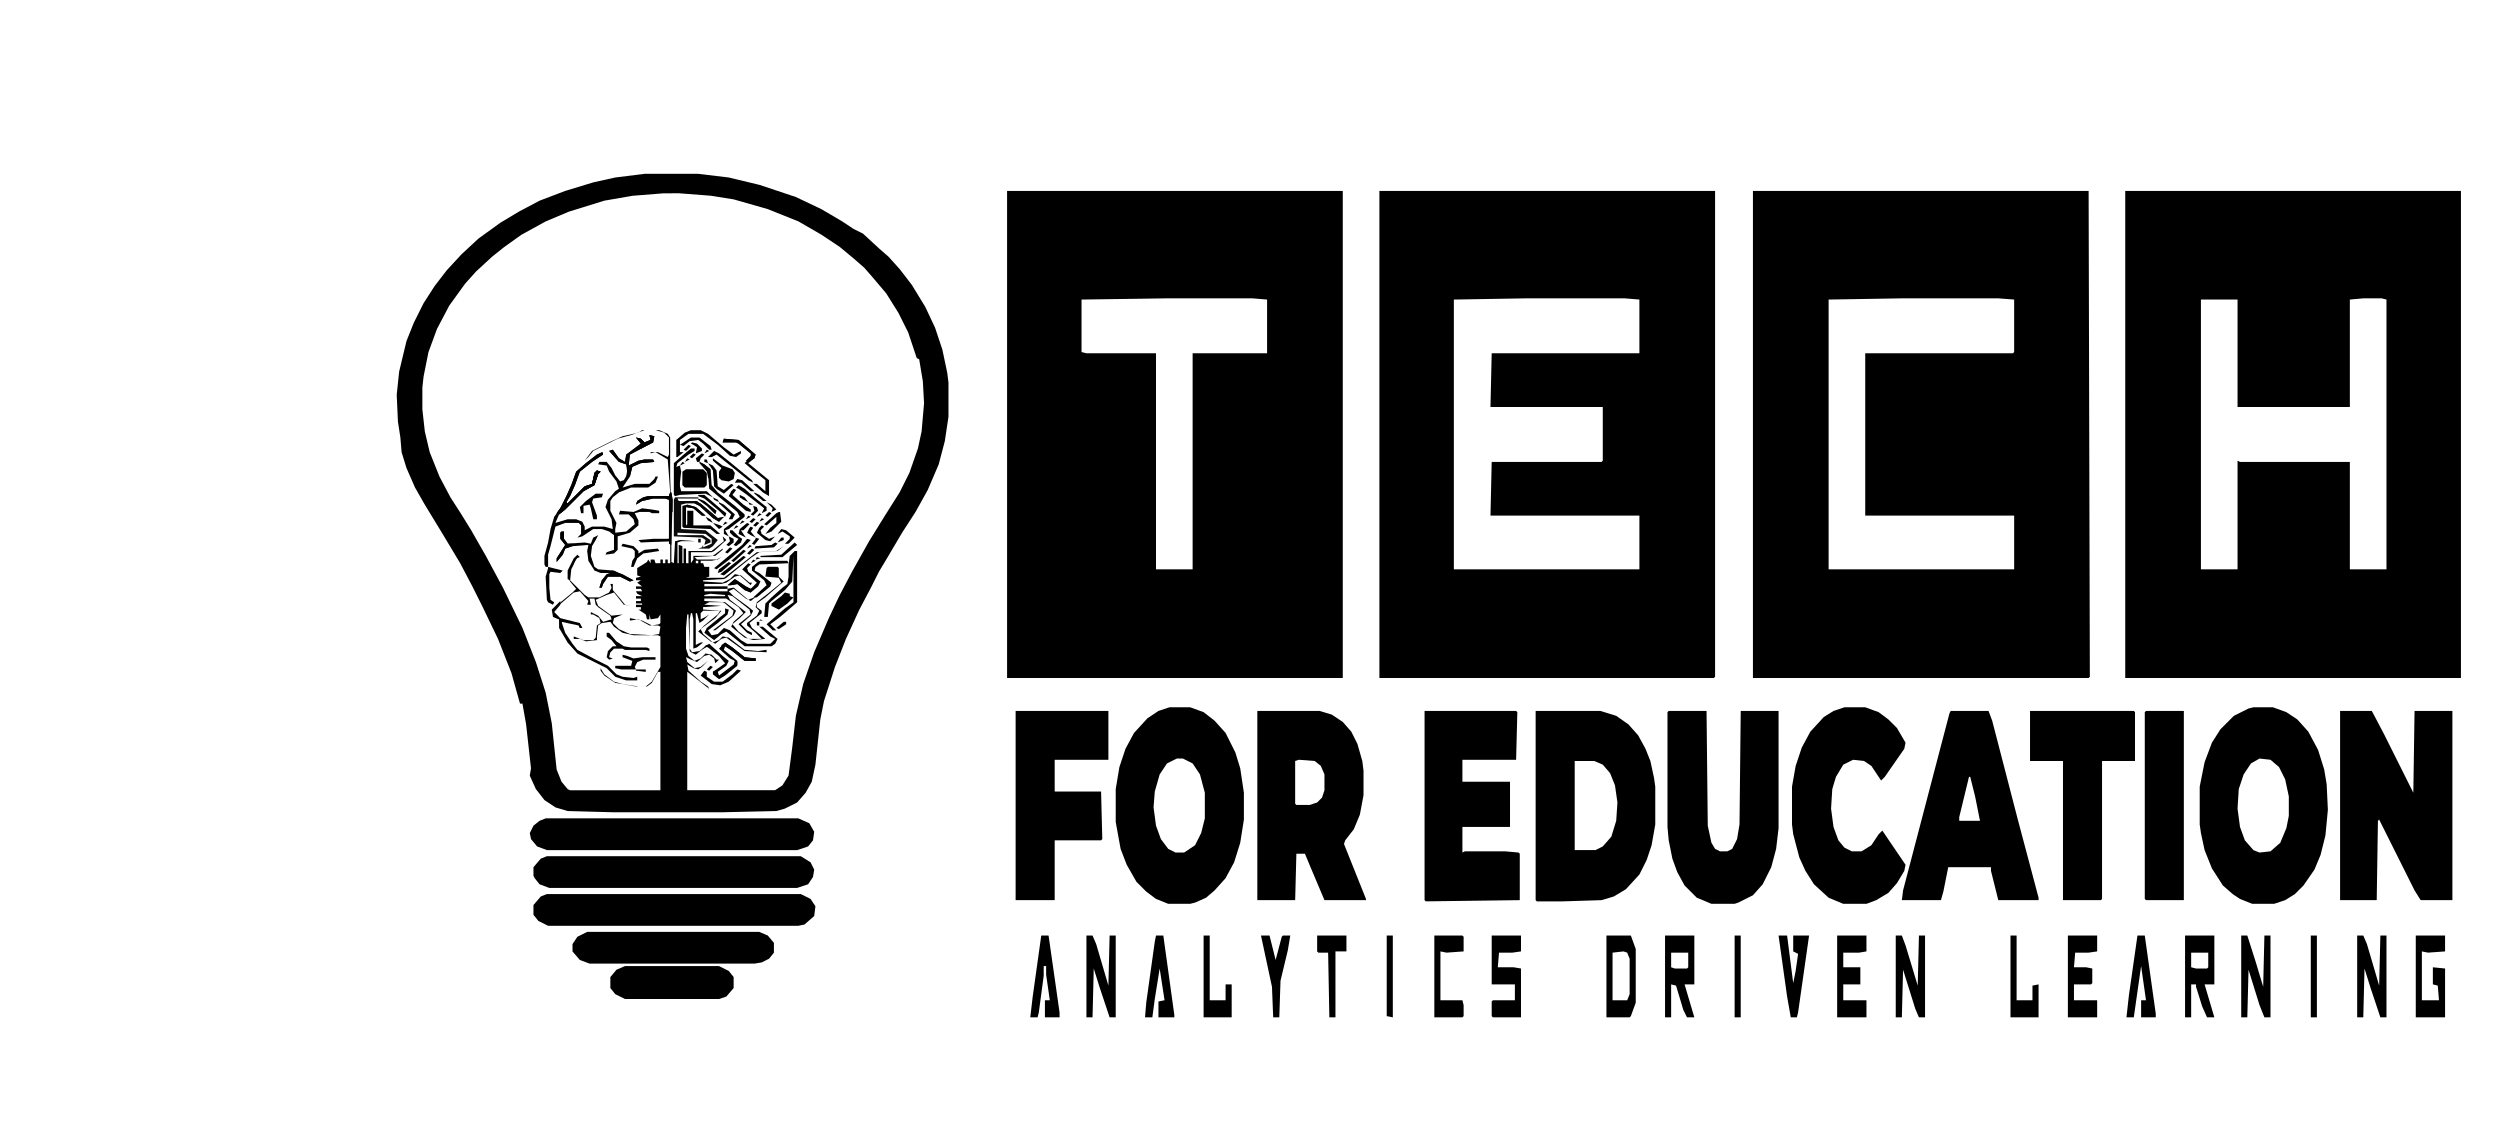 <?xml version="1.0" encoding="UTF-8"?>
<svg version="1.1" viewBox="0 0 2048 938" width="1202" height="551" xmlns="http://www.w3.org/2000/svg">
<path transform="translate(825,156)" d="m0 0h275v399h-275zm131 88-70 1v43l4 1h57v177h30v-177h61v-44l-12-1z"/>
<path transform="translate(1741,156)" d="m0 0h275v399h-275zm195 88-11 1v88h-92v-88h-30v221h30v-89l2 1h90v88h30v-221l-4-1z"/>
<path transform="translate(1436,156)" d="m0 0h275l1 398-1 1h-275zm122 88-60 1v221h152v-44h-122v-133h121l1-1v-43l-13-1z"/>
<path transform="translate(1130,156)" d="m0 0h275v398l-1 1h-274zm120 88-59 1v221h152v-44h-122l1-44h90l1-1v-44h-92l1-44h121v-44l-12-1z"/>
<path transform="translate(528,142)" d="m0 0h44l25 3 25 6 30 10 21 10 17 10 9 6 8 4 13 12 8 7 9 10 10 13 11 18 8 17 6 18 4 19 1 8v28l-3 20-5 19-9 21-10 18-11 17-13 22-6 10-6 12-10 19-11 24-9 23-9 28-3 15-4 37-3 14-5 9-7 8-10 5-7 2-44 1h-90l-37-1-10-3-9-6-7-9-5-11 1-6-4-36-3-17h-2l-7-25-11-28-13-27-8-16-10-19-15-25-14-23-8-14-7-16-4-13-1-12-2-13-1-22 2-19 6-25 6-15 8-16 9-14 10-13 12-13 14-13 18-13 15-9 17-9 21-8 23-7 18-4zm15 16-25 2-23 4-29 9-19 8-20 11-14 10-10 8-13 12-9 10-13 18-10 19-7 19-4 20-1 9v18l2 18 4 17 8 20 9 17 9 14 8 13 12 21 14 26 16 33 11 28 8 25 5 25 4 38 4 10 5 6 2 1h74v-97h-2l-5 9-4 3h-9l-17-3-9-6-3-4v-2l3 5 8 6 7 2 13 2h6l5-4 7-12v-25l-2-1h-20l-9-2-7-5-3-4-7 1-3 2-1 9v3l-9 1-5-2h-5v-2l8 3h8l2-2 1-10 3-2-1-4-5-3h-2v-2l6 3 4 5 7-2-1-3-10-7-2-2-1-5h-4l1 5h-3l1-3-7-8-5 1-14 12-3 4 4 5 18 5 2 3h-2l-1-3-8-2h-6l1 8 10 14 9 6 17 8 8 8 5 2 9 1h3-9l-9-3-7-7-24-12-7-8-7-12-1-7-4-2-1-6 5-5 11-9 3-3-5-6-1-2v-7l5-10 3-2-6 9-1 2v9l12 12 3 2h9l8-4 2-4-1-3h2v5l6 7 4 5 5 1-6-1-8-10-6 2-9 4 2 5 11 8 9-1-7 3-1 4 5 5 9 4 18 1 6-1 1-6-2-1h-7l-9-5-7 1v-2l10 2 8 4 6-1 1-1v-7l-2 3-6 1-1-4v4h-2l-1-4-6-4h2v-2h-4v-2h5v-1h-5v-2h4v-2h-4v-2h5l-4-2-1-2h5l-1-2h-4v-2h5l-4-3 3-2h-4v-2l4-1-3-1v-6l8-5 1-2 2 3v-3h3l1 3h4v-3h2v3h2v-3h2v3h2v-16l-1-2h-23l23-2 1-14v-18l-4-2h-10l-9 2-2 1 7-3 17-1 1-3-1-14-1-13-10-6-4 1v-1h6l8 4 1-2v-14l-4-4-7-2h-9l-11 4-11 3-20 10-4 5-3 3 6-8 16-8 9-4 13-3 3-2h14l7 3 2 3v32l1 29v41l2 1 1-18 4-1 13 1h-12l-3 1v17h1v-15l3 1v14h1v-12h2v12h2v-10h19l10-8-1-4 3 3-10 9-2 1h-17v9l2-3v-3h16l8-6v1l-6 5-17 1 2 2h16l4-2-3 2-5 1h-9v2h2l1 3h4v8l-3 1h15l9-7 14-11 4-3 16-1 6-4-5 4-15 1-6 4-10 8-11 9-2 1-17 1v1l16 1 6-3 4-4 5 1 7 6h2l-1 2-9-8-4 1-7 5-4 1h-14v2h19v2l5-1 12 10 5-2 11-10-2-4-11-9 5-5 2-1h22l-23 1-4 3v3l13 10v2l-11 9-5 4-4-2-10-8-4 2 4 4 11 8 5 4-2 4-8 7 5 5 4 2v2l-4-2-7-7 10-8-1-4-14-11-4-1 2 4 13 10-5 5-6 5 5 6 8 6h11l-5-5-7-6v-2l8-6 2-4-3-3 1-4 9-7 11-9-2-4-11-1 1-7 1-1h8l1 1v7l4 4-15 13-7 5v3l4 3v2l-10 8 2 4 11 9-10 1-7-2-11-9 2-4 8-7-4-5-10-7h-18v2l17 1 9 7-2 4-15 12h-2l16-12 1-4-7-6-2-1h-11l-4 2 14 1-15 1v2l15 1-5 6-12 9 2 4 8 7 5-2 3-3 5 1 13 10 11 1 7-1v2l-18-1-11-8-4-3-4 1-5 4-4-2-10-8 5-5 11-9 2-3h-14l-2 2v5l4-2 3-2-5 5-3 2-2-8h-1v26l4-2h2l-5 4-3 1v-24l-1-5h-1l-1 5v24l2 3 6-1 6-5 4 2 13 11-1 3-8 6 2 4 8-6 5-4v-3l-10-8-2-3 5-3 11 9 4 3h9v2l-9-1-10-8-6-4-2 1 1 4 11 9v2l-10 8-5 3-5-5 4-2 7-5-6-7-9-7-5 3-5 4-4-2-1-1-1-30h-1l-1 11v17l2 6 5 4 5-2 4-4 5 1 4 4h2l-3 3-1-4-4-3-4 1-6 5-5-2-4-2 1 4 6 5 5-1 6-5-5 5-3 2-4-1-5-3 1 5 10 9 6 4 1 2-14-11-4-3v97h72l6-4 5-8 3-23 3-26 6-26 9-26 12-28 9-19 10-19 14-25 13-21 12-19 8-16 7-20 3-14 2-23-1-18-3-18-2-1-7-21-8-16-10-16-11-13-7-8-8-7-12-10-15-10-19-11-25-10-28-8-19-3-26-2zm208 133 1 2zm-181 168v2h2v-2zm7 12m0 11v2h19v-2zm5 4-5 1v1h17v-1zm-46 18m-110 65 1 2z"/>
<path transform="translate(1917,582)" d="m0 0h26l10 19 24 48 1-67h31v155h-26l-5-8-29-58-1 1-1 65h-30z"/>
<path transform="translate(1258,582)" d="m0 0h53l13 4 10 7 8 9 6 11 4 10 3 14 1 7v31l-3 17-4 12-6 12-11 12-10 6-10 3-32 1h-21l-1-1zm32 41v73h17l6-3 7-8 4-13 1-15-2-14-4-10-6-7-7-3z"/>
<path transform="translate(958,579)" d="m0 0h17l11 4 9 7 9 10 8 16 4 13 3 20v22l-3 19-5 16-7 13-9 10-7 6-9 4-4 1h-18l-10-4-8-6-8-8-8-14-5-13-4-22v-27l3-18 5-15 7-13 11-12 9-6zm6 42-8 4-6 9-4 14-1 13 2 15 4 11 6 8 6 3h7l9-6 5-10 3-12v-21l-4-15-6-9-8-4z"/>
<path transform="translate(1846,579)" d="m0 0h16l11 4 9 6 9 10 8 15 5 16 2 12 1 21-2 21-4 16-5 12-9 13-7 7-8 5-9 3h-18l-10-4-6-4-8-7-9-14-6-15-3-14-1-7v-31l4-20 6-16 7-11 11-11 12-6zm5 42-7 4-6 9-4 12-1 16 2 15 4 11 7 8 5 2 9-1 8-7 5-12 2-10v-16l-3-14-5-10-7-6z"/>
<path transform="translate(1030,582)" d="m0 0h51l10 3 9 6 7 8 5 10 4 14 1 8v20l-3 16-5 12-7 9-1 3 18 45v1h-34l-11-26-5-12h-7l-1 38h-31zm34 40-3 1v35l1 1h11l6-2 4-4 2-6v-13l-3-7-5-4z"/>
<path transform="translate(1367,582)" d="m0 0h31l1 94 3 14 3 5 4 2h6l4-2 4-8 2-12 1-93h31v96l-2 17-4 15-7 14-8 9-12 6-3 1h-19l-12-5-10-10-6-11-4-11-3-15-1-11v-94z"/>
<path transform="translate(1167,582)" d="m0 0h75l1 1-1 39h-44v18h39v37h-39v21l2-1h33l11 1 1 1v38l-77 1-1-1z"/>
<path transform="translate(1598,582)" d="m0 0h31l3 8 21 81 17 64v2h-33l-6-24v-3h-35l-4 20-2 7h-32l1-8 22-84 16-61zm15 54-8 33v3h17l-4-20-4-16z"/>
<path transform="translate(1511,579)" d="m0 0h17l11 4 8 6 7 7 7 12-1 5-16 23-3 3-8-12-6-4-9-1-8 4-6 10-3 10-1 16 2 15 4 11 5 6 6 3h8l8-5 6-9 3-3 19 28-1 5-6 10-7 8-10 6-8 3h-19l-12-5-12-11-7-11-5-11-5-19-1-8v-31l3-17 5-15 7-13 11-12 8-5z"/>
<path transform="translate(832,582)" d="m0 0h76v40h-44v26h38l1 39-1 1h-38v49h-32z"/>
<path transform="translate(1663,582)" d="m0 0h85l1 1v40h-27v113l-1 1h-31v-114h-27z"/>
<path transform="translate(447,670)" d="m0 0h207l9 4 4 7-1 7-4 5-9 3h-205l-8-3-5-6-1-5 3-6 5-4z"/>
<path transform="translate(448,732)" d="m0 0h208l8 4 4 6-1 8-8 7-5 1h-205l-8-4-4-5v-8l6-7z"/>
<path transform="translate(448,701)" d="m0 0h208l8 5 3 6-1 6-4 6-9 3h-203l-8-3-4-5-1-2v-7l6-7z"/>
<path transform="translate(1758,582)" d="m0 0h31v155h-31l-1-1v-153z"/>
<path transform="translate(481,763)" d="m0 0h141l7 3 5 6v8l-4 5-6 3-6 1h-135l-8-3-6-7v-6l4-6z"/>
<path transform="translate(512,791)" d="m0 0h77l8 4 4 5v9l-6 7-6 2h-77l-8-4-4-5v-9l5-6z"/>
<path transform="translate(1222,766)" d="m0 0h24v13l-7 1h-11l-1 12h13l6 1v40h-23l-1-1v-12l1-1h18v-13h-19z"/>
<path transform="translate(1790,766)" d="m0 0h24v40h-8l8 27h-6l-4-9-5-16v-2h-4v27h-5zm5 14v12l4 1h9l1-1v-12z"/>
<path transform="translate(1364,766)" d="m0 0h24v40h-8l8 27h-6l-3-6-6-20-4-1v27h-5zm5 14v12l3 1h10l1-1v-12z"/>
<path transform="translate(1694,766)" d="m0 0h24v13l-7 1h-11l-1 12h10l5 1v12l-1 1h-14v13h19v14h-24z"/>
<path transform="translate(1505,766)" d="m0 0h24v13l-6 1h-13v12h14v14h-14v13h19v14h-24z"/>
<path transform="translate(1979,766)" d="m0 0h24v13l-14 1-5-1v40h14l-1-12-4-1v-14l10 1v40h-24z"/>
<path transform="translate(1316,766)" d="m0 0h20l4 11v44l-4 11-1 1h-19zm14 13-9 1v39h12l2-5v-29l-2-5z"/>
<path transform="translate(1553,766)" d="m0 0h5l3 8 10 33 1-41h5v67h-5l-3-7-10-32-1 39h-5z"/>
<path transform="translate(1931,766)" d="m0 0h5l3 7 10 34 1-41h5v67h-5l-8-24-5-16-1 40h-5z"/>
<path transform="translate(1836,766)" d="m0 0h5l7 22 6 20 1-42h5v67h-5l-4-10-9-29-1 39h-5z"/>
<path transform="translate(890,766)" d="m0 0h5l3 7 10 34 1-41h5v67h-5l-8-24-5-16-1 40h-5z"/>
<path transform="translate(532,356)" d="m0 0 4 1-1 5-19 10-1 9 8-4 5-1h7l1 2-11 1-7 3-2 8-6 9 10-3h12l4-4 1-2h2l-2 5-6 4h-14l-10 4-5 4-2 3v8l5 10-1 5v3l9-1 7-6-1-4-4-4h-8l1-3 11 1 7-3 8 1 6 1v2h-6l-2-1h-8l-4 1 3 6v4l-7 6-10 3v11l-3 3-7 1 1-2 6-2v-12l-4-3-6-2h-7l-9 6-4 1 3-3v-7l-2-2h-11l-8 3-4 16-2 7v10h-2l-1-2v-7l3-11 2-11 3-10 5-7 5-10 4-9 4-11 8-7 9-7 5-2v2l-9 6-10 8-4 11-4 9-3 5 1 1 14-14 6-2 2-9 2-2 3 1-2 2-3 9-9 5-15 15-5 4-3 7 10-3h7l5 2 2 4v3l6-3h10l7 2-1-8-5-10 2-6 6-7 3-2-2-6-6-8-2-5-7-1 1-2h6l4 5 3 6 4 5 3-1 3-5-1-8-6-2-8-9 3-1 5 7 5 3 1-6 12-9-4-5 4 1 3 3 5-2z"/>
<path transform="translate(1175,766)" d="m0 0h23l1 1v12l-14 1-5-1v40h18l1 4v9l-1 1h-23z"/>
<path transform="translate(947,766)" d="m0 0h6l9 65v2h-13v-13l5-1-4-26-4 25-2 15h-6l1-12 7-50z"/>
<path transform="translate(1457,766)" d="m0 0h7l5 39 2-10 2-14-4-2v-13h13l-9 63-1 4h-5l-3-17z"/>
<path transform="translate(853,766)" d="m0 0h6l9 63v4h-12v-14h4l-3-21v-7h-2v8l-4 30-1 4h-6l2-17z"/>
<path transform="translate(1751,766)" d="m0 0h6l9 64v3h-12v-14h4l-4-28-6 42h-6l2-18z"/>
<path transform="translate(986,766)" d="m0 0h5v53h13v-13h5v27h-23z"/>
<path transform="translate(1647,766)" d="m0 0h5v53h13v-12l5-1v27h-23z"/>
<path transform="translate(1033,766)" d="m0 0h7l5 20 5-19 1-1h6l-2 12-6 25-1 30h-5l-1-25-6-28z"/>
<path transform="translate(1079,766)" d="m0 0h24v13h-9v54h-5l-1-53h-8l-1-1z"/>
<path transform="translate(553,407)" d="m0 0h19v1h-17l1 2h15l10 8 7 6 5-1-4 4-5-3-11-10-4-2h-7l-4 1v20l20 1 10 8-4 5-3 2h-9l3-1 1-2v2l7-3v-4l-5-4-23-1v2h21l6 4v2l-5 2 1-4-3-2-23-1v-30z" fill="#0B0B0B"/>
<path transform="translate(1893,766)" d="m0 0h5v67h-5z"/>
<path transform="translate(1421,766)" d="m0 0h5v67h-5z"/>
<path transform="translate(1136,766)" d="m0 0h5v67l-5-1z"/>
<path transform="translate(562,384)" d="m0 0h14l3 3v10l-2 2h-16l-2-2v-11z"/>
<path transform="translate(651,451)" d="m0 0h2v42l-14 12-8 6 5 5h-3l-5-5 15-13 7-5v-38l-1 21-6 7-11 9-2 2-1 11h-3l1-11 5-5 9-8 4-3 1-6v-10l1-7z"/>
<path transform="translate(460,435)" d="m0 0h2v6l3 4 14-1 5 1 2-5 4-2-2 4-3 5-1 8 3 9 3 2 13 1 16 8-3 1-8-4h-10l-4 6-1 3h-2l2-6 4-5 3-1h-8l-5-2-5-8-1-8 1-5-13 1-6 2-2 5-5 6v-3l7-11-4-5v-5z"/>
<path transform="translate(594,526)" d="m0 0 6 4 10 8 9 1v2h-9l-10-8-6-4-1 3 11 9v4l-10 8-5 3-5-4v-2l10-7-5-6-9-7-3-1 4-2 11 10 5 4-2 4-7 5 1 3 12-9 1-3-4-2-9-8z"/>
<path transform="translate(459,492)" d="m0 0v3l-5 6 5 5 16 4 2 4h-2l-1-2-14-3 3 9 6 9 4 5 15 8 10 5 7 7 5 2 9 1 3-1v3h-9l-9-3-7-7-24-12-8-9-7-12v-7l-5-2-1-6 5-5z"/>
<path transform="translate(563,413)" d="m0 0 7 2 8 7h-3l-7-6-6-1v15l1-1v-11h5v12h14l8 7h-3l-5-4-22-1-1-1v-17z" fill="currentColor"/>
<path transform="translate(566,367)" d="m0 0h3v2l-5 3-9 7-1 3 3-1 1 5-1 9v3l1 4h21l5 5-6-3-21 1-4 1-1-1v-26l8-7z" fill="currentColor"/>
<path transform="translate(493,370)" d="m0 0 1 2-9 6-10 8-4 11-4 9-3 5 1 1 14-14 6-2 2-9 2-2 3 1-2 2-3 9-9 5-15 15-5 4-2-1 3-4 5-10 4-9 4-11 8-7 9-7z"/>
<path transform="translate(594,498)" d="m0 0 3 1-1 4-8 7-8 6 3 4 5-1 5-5 5 2 9 8 5 3h19l4-4-4-2-9-8h3l12 10-2 4-3 2h-22l-15-12-4 2-6 5-8-6 2-4 11-9 4-3z"/>
<path transform="translate(532,356)" d="m0 0 4 1-1 5-19 10-1 9 8-4 5-1h7l1 2-11 1-7 3-2 8h-3l1-6-1-4-6-2-8-9 3-1 5 7 5 3 1-6 12-9-4-5 4 1 3 3 5-2z"/>
<path transform="translate(549,403)" d="m0 0h1l1 6-1 37-2-1v-2l-23 1-2-2 12-1h13v-32l-3-1h-10l-9 2-5 3 1-3 5-3 4-1h17z" fill="currentColor"/>
<path transform="translate(573,378)" d="m0 0 4 2 5 4 1 13 5 6 14 11 8 7v2l-13 10-3 1 3 5-4-2v-4l13-10-2-4-17-14-6-5-1-13-7-8z"/>
<path transform="translate(593,359)" d="m0 0 12 1 14 12-1 3-5 4 17 14v13l-5-3-8-7h3l7 6v-9l-10-8-7-6 5-5v-3l-10-8-2-1h-11z"/>
<path transform="translate(584,375)" d="m0 0 8 6 8 3 2 3-1 5-4 2-6-1-2-2v-5l2-3-7-6z"/>
<path transform="translate(566,352)" d="m0 0h8l6 3 13 11 8 6 6-3v2l-4 3-5-1-10-9-12-9h-12l-7 5v10h3l-5 4h-1v-14l7-6z"/>
<path transform="translate(623,459)" d="m0 0h22l1 2-24 1-3 2-1 3 4 2 10 8-1 3-11 9h-3l11-10-2-4-10-8v-3l5-4z" fill="currentColor"/>
<path transform="translate(643,485)" d="m0 0 4 1v2l3 1-5 5-7 5-6-3v-2l8-6z"/>
<path transform="translate(613,461)" d="m0 0 2 1-3 3 1 3 10 8-2 4-6 5-5-2-6-5-5 1h-3l6-5 9 6 4 2 5-5-12-11z"/>
<path transform="translate(489,385)" d="m0 0 3 1-2 2-3 9-9 5-15 15-5 4-2-1 5-7 4-1 14-14 6-2 2-9z" fill="currentColor"/>
<path transform="translate(497,518)" d="m0 0h2l6 7 6 4 6 1h13l2 1v2l-3-1h-17l-2-1h-7l-3 3-1 4 3 1-3 1-2-2 1-5 4-4h3l-4-5-4-3z"/>
<path transform="translate(488,404)" d="m0 0h6l-1 3-7 1-1 3 4 11v3h-3l-2-9-1-3-5 1v6h-2l-1-5 5-5z" fill="currentColor"/>
<path transform="translate(604,548)" d="m0 0 3 1-10 9-7 3-7-1-9-7 3-4 2 1v4l6 4h7l8-6z"/>
<path transform="translate(510,536)" d="m0 0 4 1 5 2 7-1h11v2h-10l-5 2-2 4 1 2h-12l-5-1v-2h13l1-4-8-3z"/>
<path transform="translate(449,464)" d="m0 0 12 3-2 2-8-1-1 2v11l1 10 3 2-1 2-4-2-1-2-1-19 2-7z"/>
<path transform="translate(549,403)" d="m0 0h1l1 6v10h-2l-1-10-3-1h-10l-9 2-5 3 1-3 5-3 4-1h17z" fill="currentColor"/>
<path transform="translate(510,445)" d="m0 0 9 2 4 4v2l5-3 11-1 1 2-13 2-5 4-3 7h-2l1-5 2-3v-5l-2-2-9-2z"/>
<path transform="translate(585,369)" d="m0 0 4 2 10 8 17 14 1 2-4-2-11-9-15-12-4 2h-3z"/>
<path transform="translate(594,526)" d="m0 0 6 4 10 8 9 1v2h-9l-10-8-6-4-3 2v-3z" fill="currentColor"/>
<path transform="translate(501,467)" d="m0 0 9 3 9 5-3 1-8-4h-10l-4 6-1 3h-2l2-6 4-5 3-1z"/>
<path transform="translate(580,379)" d="m0 0 4 2 3 4 1 13 5 3 6-5 2 1-8 7-6-4-2-2-1-13z"/>
<path transform="translate(605,397)" d="m0 0 5 3 8 7 10 8v3l-4 2 2-4-14-11-7-5-2-1z"/>
<path transform="translate(612,441)" d="m0 0 3 1-5 5-10 9-13 10-2-1 12-10 11-9z" fill="currentColor"/>
<path transform="translate(638,419)" d="m0 0h1l1 8-8 8-5 2 4-5 5-4v-5l-8 7-2-1 10-9z"/>
<path transform="translate(593,359)" d="m0 0 12 1 14 12-1 3-5 3-2-1 5-5-11-9-2-1h-11z" fill="currentColor"/>
<path transform="translate(460,435)" d="m0 0h2v6l3 4h5l-1 2-6 2-2 5-5 6v-3l7-11-4-5v-5z" fill="currentColor"/>
<path transform="translate(569,410)" d="m0 0 5 2 14 12 5-1-4 4-5-3-11-10-4-2z" fill="#040504"/>
<path transform="translate(601,400)" d="m0 0 2 1-3 4 9 8 6 4v2l-4-1-8-7-6-5 2-4z"/>
<path transform="translate(532,356)" d="m0 0 4 1-1 5-10 5-2-1 2-3-4-5 4 1 3 3 5-2z" fill="currentColor"/>
<path transform="translate(572,405)" d="m0 0h5l14 12 4 3-1 3-5-5-12-10-5-2z" fill="currentColor"/>
<path transform="translate(602,474)" d="m0 0 9 6 4 2 2-1-2 4-5-2-6-5-5 1h-3z" fill="currentColor"/>
<path transform="translate(566,358)" d="m0 0h7l9 7 1 3h-2l-5-5-4-3-7 1-5 4-3-1z"/>
<path transform="translate(651,444)" d="m0 0 2 2-12 10h-18v-1l17-1z"/>
<path transform="translate(473,454)" d="m0 0 2 2-3 1-2 5-2 4-1 9-2-1v-7l5-10z"/>
<path transform="translate(609,455)" d="m0 0 2 1-13 11-5 4-3-1 14-11z"/>
<path transform="translate(489,385)" d="m0 0 3 1-2 2-3 9-6 3-2-1 6-3 2-9z"/>
<path transform="translate(640,433)" d="m0 0 4 1 7 6-5 5h-3l4-4v-2l-6-4-4 2z"/>
<path transform="translate(624,430)" d="m0 0 2 1-3 3 1 3 6 4 5-2-4 4-4-1-7-6 2-4z"/>
<path transform="translate(572,408)" d="m0 0 5 2 10 8-1 3-7-7-7-5z" fill="currentColor"/>
<path transform="translate(598,434)" d="m0 0h2l5 5 3 2-1 3-4 3-2-1 4-5-4-2-3-3z"/>
<path transform="translate(589,411)" d="m0 0 4 2 9 8-2 4h-3l2-4-10-9z"/>
<path transform="translate(604,392)" d="m0 0 4 1 10 9h-3l-8-7h-5z"/>
<path transform="translate(563,413)" d="m0 0 7 2 8 7h-3l-7-6-6-1z"/>
<path transform="translate(612,428)" d="m0 0 2 1-5 5h-2l4 6-6-3 1-4z"/>
<path transform="translate(573,378)" d="m0 0 4 2 5 4v8l-2-1-1-6z" fill="currentColor"/>
<path transform="translate(635,444)" d="m0 0 2 1-3 3-16 1 1-2 13-1z"/>
<path transform="translate(567,362)" d="m0 0 4 1 4 4v2l-5 2 1-5-3-2-2-1z"/>
<path transform="translate(597,460)" d="m0 0 2 1-8 7-3 1 1-3z"/>
<path transform="translate(609,450)" d="m0 0 2 1-10 9-2-1z"/>
<path transform="translate(615,431)" d="m0 0 2 1-2 3 4 5-4-2-3-2 2-4z"/>
<path transform="translate(597,439)" d="m0 0 4 2v3l-4 3-2-1 3-3z" fill="currentColor"/>
<path transform="translate(628,411)" d="m0 0 4 2 4 4-4 2 1-3z"/>
<path transform="translate(618,403)" d="m0 0 4 2 6 5h-3l-7-6z"/>
<path transform="translate(642,509)" d="m0 0h2v2l-6 4-2-1z"/>
<path transform="translate(617,414)" d="m0 0 3 1 1 3-4 4-2-1 3-3z"/>
<path transform="translate(575,371)" d="m0 0 2 1-3 3-1 3h-2l-1-3z"/>
<path transform="translate(606,405)" d="m0 0 4 2 3 4-4-2-3-2z"/>
<path transform="translate(521,548)" d="m0 0h8v2l-8-1z"/>
<path transform="translate(584,428)" d="m0 0 6 2 2 1-3 2z"/>
<path transform="translate(619,440)" d="m0 0 3 1-4 5-2-1 3-4z"/>
<path transform="translate(616,449)" d="m0 0 2 1-4 4-2-1z"/>
<path transform="translate(598,448)" d="m0 0 2 1-4 4-2-1z"/>
<path transform="translate(578,423)" d="m0 0 4 2 2 3-4-2z"/>
<path transform="translate(564,364)" d="m0 0 2 1-4 4-2-1z"/>
<path transform="translate(640,440)" d="m0 0h2v2l-5 2z"/>
<path transform="translate(582,545)" d="m0 0 2 1-3 3-2-1z"/>
<path transform="translate(620,427)" d="m0 0 2 1-3 3-2-1z"/>
<path transform="translate(617,424)" d="m0 0 2 1-3 3-2-1z"/>
<path transform="translate(630,419)" d="m0 0 2 1-3 3-2-1z"/>
<path transform="translate(584,407)" d="m0 0 4 2 1 2-4-2z"/>
<path transform="translate(568,371)" d="m0 0 2 1-3 3-2-1z"/>
<path transform="translate(620,509)" d="m0 0h2v3h-2z"/>
<path transform="translate(617,458)" d="m0 0 2 1-4 2z"/>
<path transform="translate(614,446)" d="m0 0 2 1-4 2z"/>
<path transform="translate(572,441)" d="m0 0h2v3h-2z"/>
<path transform="translate(603,430)" d="m0 0 2 1-4 2z"/>
<path transform="translate(594,427)" d="m0 0 2 1-4 2z"/>
<path transform="translate(608,426)" d="m0 0 2 1-4 2z"/>
<path transform="translate(624,424)" d="m0 0 2 1-4 2z"/>
<path transform="translate(613,422)" d="m0 0 2 1-4 2z"/>
<path transform="translate(622,420)" d="m0 0 2 1-4 2z"/>
<path transform="translate(613,411)" d="m0 0 4 2h-3z"/>
<path transform="translate(559,378)" d="m0 0 2 1-4 2z"/>
<path transform="translate(577,376)" d="m0 0h2l1 3-3-1z"/>
<path transform="translate(563,375)" d="m0 0 2 1-4 2z"/>
<path transform="translate(579,368)" d="m0 0 2 1-4 2z"/>
<path transform="translate(620,456)" d="m0 0 3 1-4 1z"/>
<path transform="translate(427,576)" d="m0 0 1 4z"/>
<path transform="translate(623,507)" d="m0 0 2 1h-3z"/>
<path transform="translate(428,581)" d="m0 0"/>
<path transform="translate(328,364)" d="m0 0"/>
<path transform="translate(327,360)" d="m0 0"/>
<path transform="translate(752,300)" d="m0 0"/>
<path transform="translate(625,506)" d="m0 0"/>
<path transform="translate(593,497)" d="m0 0"/>
<path transform="translate(611,454)" d="m0 0"/>
<path transform="translate(593,453)" d="m0 0"/>
<path transform="translate(611,449)" d="m0 0"/>
<path transform="translate(600,447)" d="m0 0"/>
<path transform="translate(611,440)" d="m0 0"/>
<path transform="translate(635,438)" d="m0 0"/>
<path transform="translate(636,437)" d="m0 0"/>
<path transform="translate(600,433)" d="m0 0"/>
<path transform="translate(605,429)" d="m0 0"/>
<path transform="translate(596,426)" d="m0 0"/>
<path transform="translate(610,425)" d="m0 0"/>
<path transform="translate(626,423)" d="m0 0"/>
<path transform="translate(619,423)" d="m0 0"/>
<path transform="translate(601,395)" d="m0 0"/>
<path transform="translate(579,375)" d="m0 0"/>
<path transform="translate(326,357)" d="m0 0"/>
</svg>
